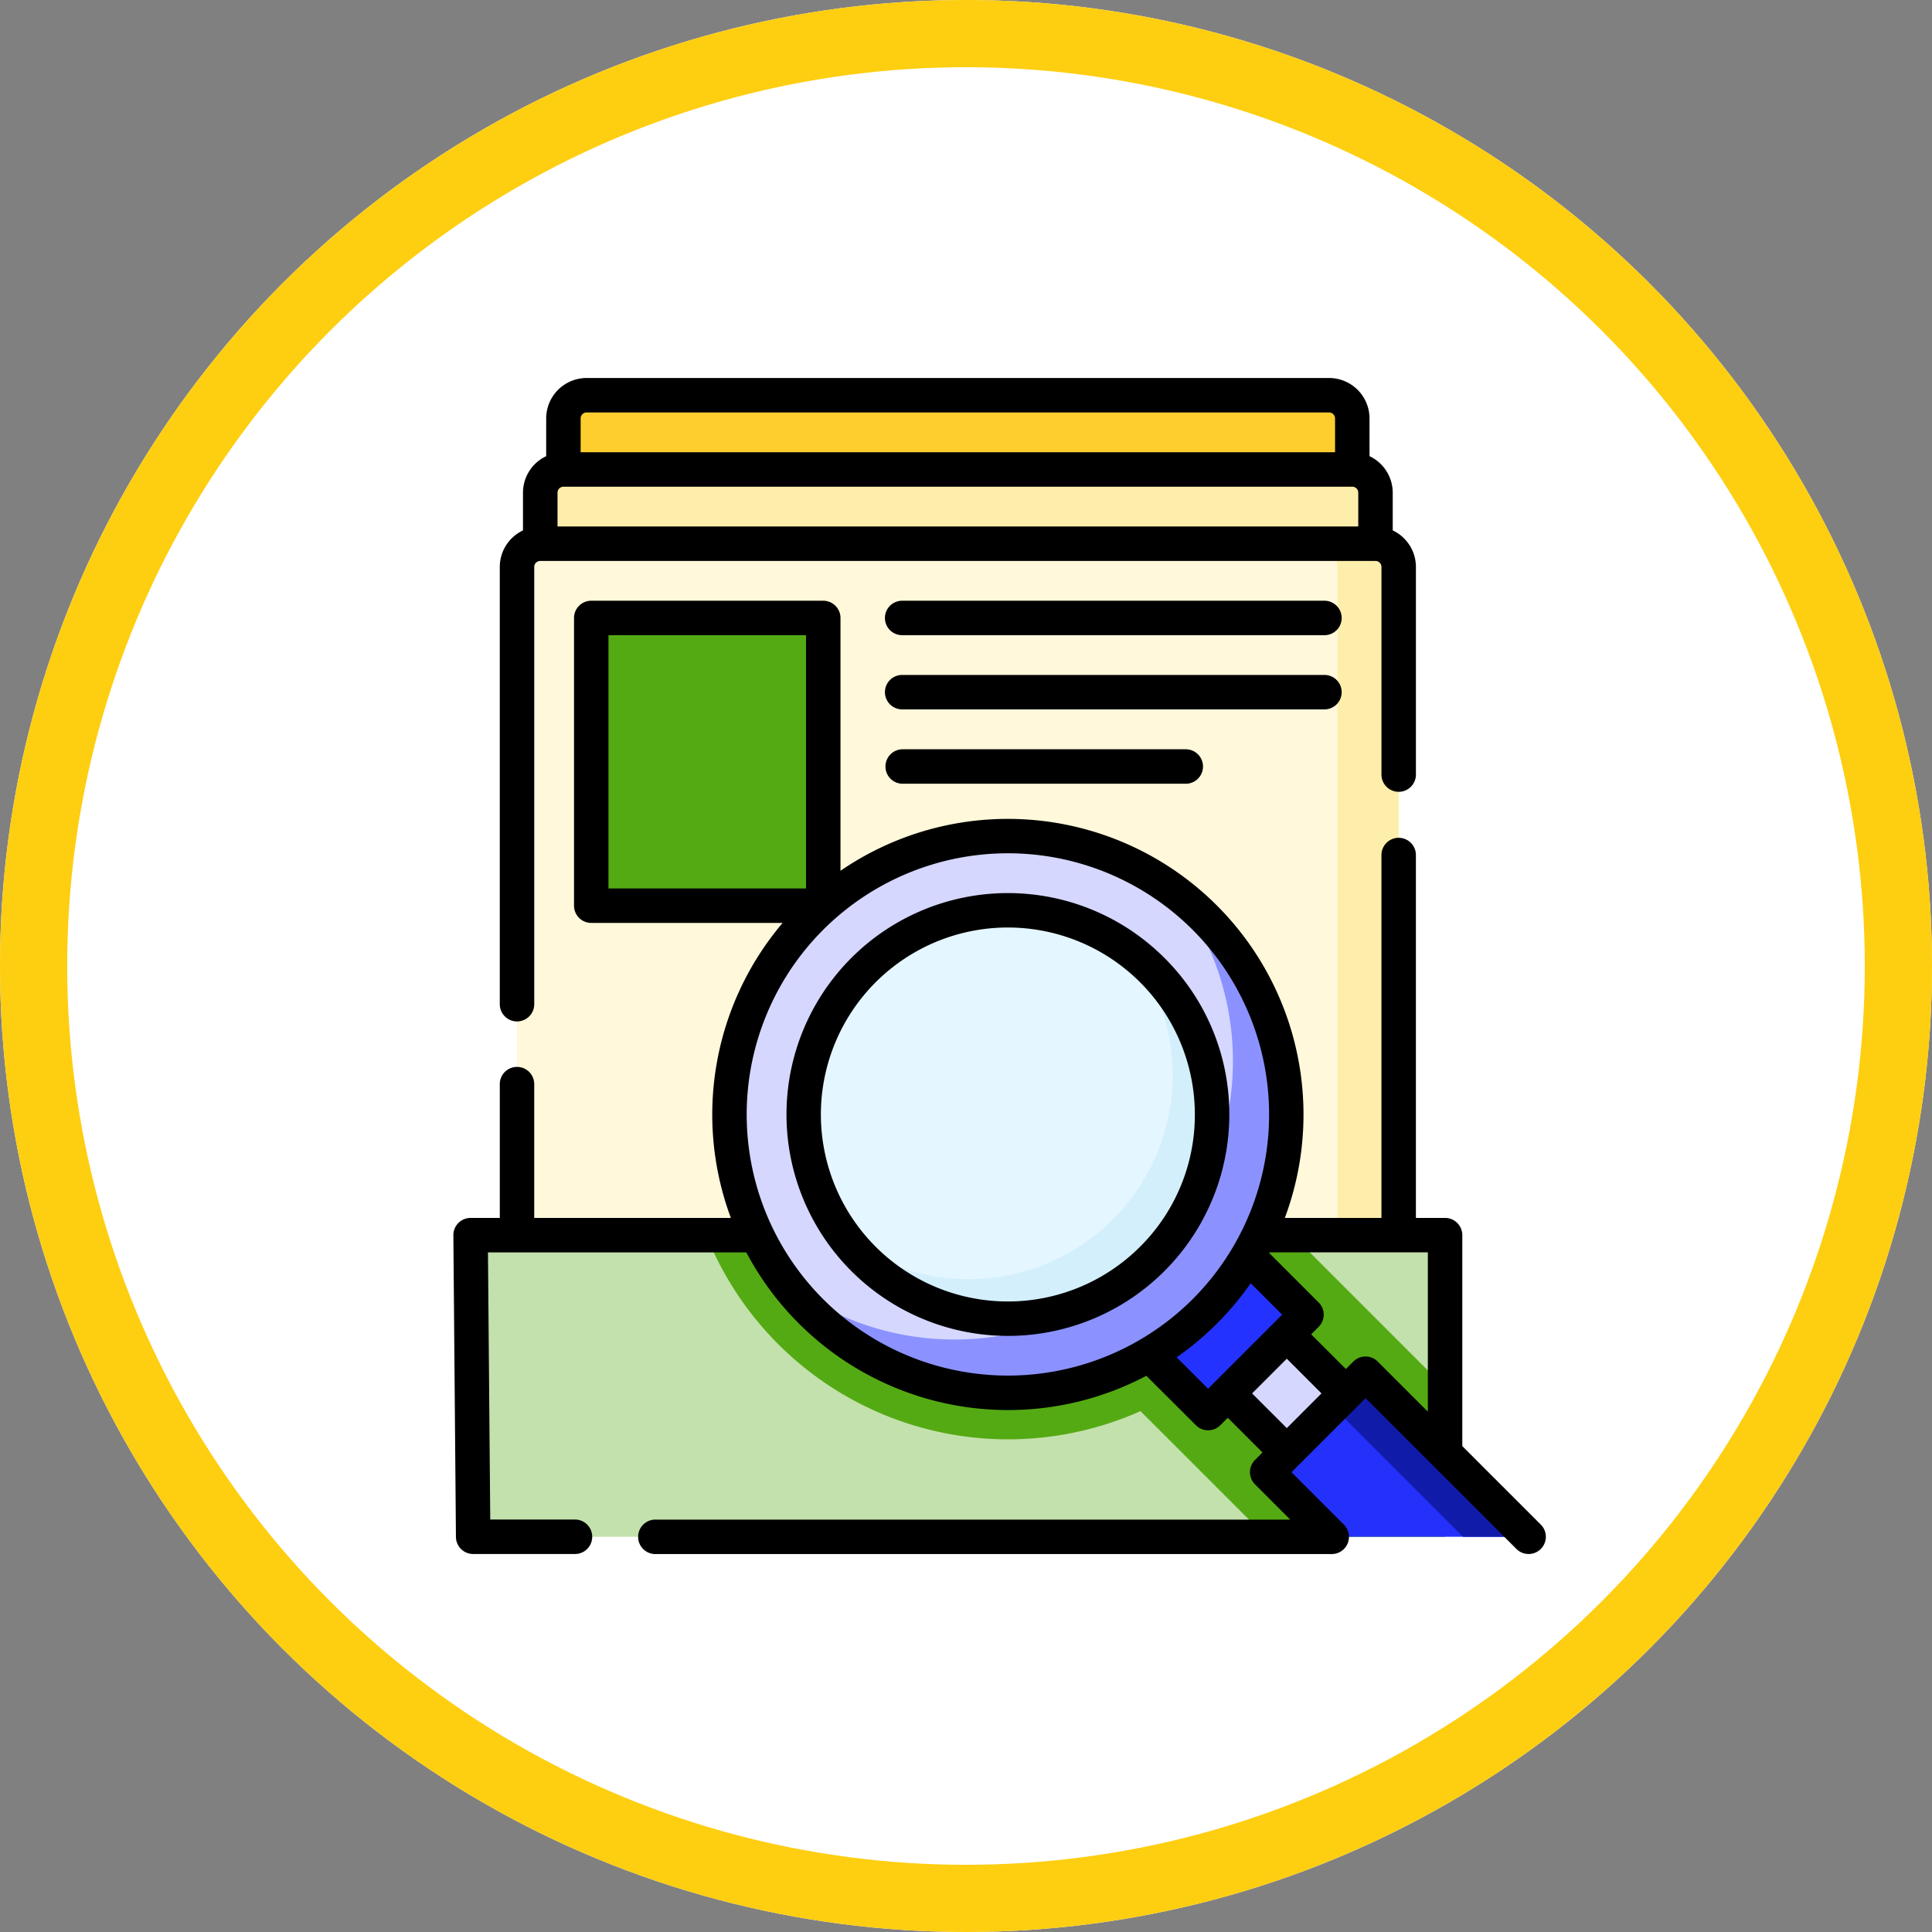 <svg xmlns="http://www.w3.org/2000/svg" xmlns:xlink="http://www.w3.org/1999/xlink" width="115" height="115" viewBox="0 0 115 115">
  <rect x="0" y="0" width="115" height="115" fill="#808080" stroke="none"/>
  <defs>
    <clipPath id="clip-path">
      <circle id="Elipse_6337" data-name="Elipse 6337" cx="55" cy="55" r="55" transform="translate(252.679 2558)" fill="#fece10" stroke="#fece10" stroke-width="13"/>
    </clipPath>
    <clipPath id="clip-path-2">
      <rect id="Rectángulo_40368" data-name="Rectángulo 40368" width="65.028" height="70" fill="none"/>
    </clipPath>
  </defs>
  <g id="Grupo_130112" data-name="Grupo 130112" transform="translate(-900 -1633.056)">
    <g id="Grupo_130103" data-name="Grupo 130103">
      <circle id="Elipse_6333" data-name="Elipse 6333" cx="57.5" cy="57.5" r="57.5" transform="translate(900 1633.056)" fill="#fff"/>
      <g id="Grupo_129984" data-name="Grupo 129984" transform="translate(926.986 1655.556)">
        <g id="Grupo_129983" data-name="Grupo 129983" clip-path="url(#clip-path-2)">
          <path id="Trazado_195418" data-name="Trazado 195418" d="M53.507,5.445H6.55V2.407A1.381,1.381,0,0,1,7.931,1.026H52.126a1.381,1.381,0,0,1,1.381,1.381Z" fill="#fece2f"/>
          <path id="Trazado_195419" data-name="Trazado 195419" d="M54.888,9.864H5.169V6.826A1.381,1.381,0,0,1,6.55,5.445H53.507a1.381,1.381,0,0,1,1.381,1.381Z" fill="#feeeab"/>
          <path id="Trazado_195420" data-name="Trazado 195420" d="M59.031,68.975H1.178L1.026,51.021H59.031Z" fill="#c3e1ac"/>
          <path id="Trazado_195421" data-name="Trazado 195421" d="M59.031,60.1l-8.365-8.365q.157-.354.3-.711H15.057A19.345,19.345,0,0,0,40.9,61.495l7.479,7.479H59.031Z" fill="#54aa13"/>
          <path id="Trazado_195422" data-name="Trazado 195422" d="M56.269,51.021H3.788V11.245a1.38,1.38,0,0,1,1.381-1.38H54.888a1.38,1.38,0,0,1,1.381,1.38Z" fill="#fff8db"/>
          <rect id="Rectángulo_40365" data-name="Rectángulo 40365" width="13.811" height="17.125" transform="translate(8.207 14.284)" fill="#54aa13"/>
          <path id="Trazado_195423" data-name="Trazado 195423" d="M54.888,9.864h-3.64a1.381,1.381,0,0,1,1.381,1.381V51.02h3.64V11.245A1.381,1.381,0,0,0,54.888,9.864Z" fill="#feeeab"/>
          <rect id="Rectángulo_40366" data-name="Rectángulo 40366" width="8.286" height="4.971" transform="translate(41.396 58.096) rotate(-45)" fill="#2432ff"/>
          <rect id="Rectángulo_40367" data-name="Rectángulo 40367" width="4.971" height="4.971" transform="translate(46.083 60.44) rotate(-45)" fill="#d5d7fe"/>
          <path id="Trazado_195424" data-name="Trazado 195424" d="M64,68.975H52.284l-3.846-3.846,5.859-5.86Z" fill="#2431fb"/>
          <path id="Trazado_195425" data-name="Trazado 195425" d="M54.3,59.269l-1.953,1.953L60.1,68.975H64Z" fill="#111baa"/>
          <path id="Trazado_195426" data-name="Trazado 195426" d="M33.008,27.266A16.573,16.573,0,1,1,16.435,43.839,16.573,16.573,0,0,1,33.008,27.266" fill="#d5d7ff"/>
          <path id="Trazado_195427" data-name="Trazado 195427" d="M43.031,30.64A16.573,16.573,0,0,1,19.81,53.861,16.573,16.573,0,1,0,43.031,30.64Z" fill="#8b92ff"/>
          <path id="Trazado_195428" data-name="Trazado 195428" d="M33.008,31.686A12.153,12.153,0,1,1,20.855,43.839,12.153,12.153,0,0,1,33.008,31.686" fill="#e4f6ff"/>
          <path id="Trazado_195429" data-name="Trazado 195429" d="M40.348,34.152A12.153,12.153,0,0,1,23.322,51.178,12.153,12.153,0,1,0,40.348,34.152Z" fill="#d3effb"/>
          <path id="Trazado_195430" data-name="Trazado 195430" d="M3.789,38.3a1.026,1.026,0,0,0,1.025-1.026V11.246a.357.357,0,0,1,.355-.356h49.72a.356.356,0,0,1,.355.356v12.36a1.025,1.025,0,1,0,2.051,0V11.246a2.407,2.407,0,0,0-1.381-2.174V6.826a2.408,2.408,0,0,0-1.381-2.173V2.407A2.41,2.41,0,0,0,52.126,0H7.932A2.41,2.41,0,0,0,5.525,2.407V4.653A2.407,2.407,0,0,0,4.144,6.826V9.072a2.407,2.407,0,0,0-1.381,2.174V37.278A1.027,1.027,0,0,0,3.789,38.3ZM6.2,6.826a.355.355,0,0,1,.356-.355H53.507a.355.355,0,0,1,.356.355V8.839H6.2ZM7.576,2.407a.357.357,0,0,1,.356-.356H52.126a.357.357,0,0,1,.356.356V4.42H7.576Z"/>
          <path id="Trazado_195431" data-name="Trazado 195431" d="M42.327,34.52a13.179,13.179,0,1,0,3.86,9.319,13.092,13.092,0,0,0-3.86-9.319m-1.45,17.188a11.13,11.13,0,1,1,3.259-7.869,11.054,11.054,0,0,1-3.259,7.869"/>
          <path id="Trazado_195432" data-name="Trazado 195432" d="M64.728,68.25l-4.672-4.672V51.021a1.026,1.026,0,0,0-1.026-1.026H57.294v-21.6a1.025,1.025,0,0,0-2.051,0v21.6h-5.75a17.6,17.6,0,0,0-26.45-20.662V14.284a1.026,1.026,0,0,0-1.025-1.026H8.207a1.026,1.026,0,0,0-1.025,1.026V31.409a1.025,1.025,0,0,0,1.025,1.026H19.6a17.632,17.632,0,0,0-3.082,17.56H4.813V42.063a1.025,1.025,0,1,0-2.049,0v7.932H1.025A1.026,1.026,0,0,0,0,51.029L.153,68.983A1.025,1.025,0,0,0,1.178,70H7.271a1.026,1.026,0,0,0,0-2.051H2.195l-.136-15.9h15.38a17.627,17.627,0,0,0,23.81,7.344L44.2,62.338a1.026,1.026,0,0,0,1.45,0l.447-.447,2.065,2.065-.446.447a1.024,1.024,0,0,0,0,1.45l2.095,2.1H12.056a1.026,1.026,0,1,0,0,2.051h40.23a1.025,1.025,0,0,0,.723-1.75l-3.121-3.121,4.409-4.41L63.278,69.7a1.025,1.025,0,0,0,1.45-1.45ZM9.232,15.309h11.76V30.384H9.232ZM22.014,54.833a15.548,15.548,0,1,1,21.988,0,15.566,15.566,0,0,1-21.988,0m21.038,3.459a17.716,17.716,0,0,0,4.409-4.409l1.87,1.87-4.409,4.41Zm4.492,2.149,2.065-2.066,2.066,2.066-2.066,2.066Zm6.028-1.9-.447.447L51.06,56.925l.446-.447a1.024,1.024,0,0,0,0-1.45L48.559,52.08l.018-.034h9.428v9.481l-2.983-2.983A1.026,1.026,0,0,0,53.572,58.544Z"/>
          <path id="Trazado_195433" data-name="Trazado 195433" d="M51.85,13.258H26.714a1.025,1.025,0,0,0,0,2.051H51.85a1.025,1.025,0,0,0,0-2.051"/>
          <path id="Trazado_195434" data-name="Trazado 195434" d="M52.875,18.7a1.025,1.025,0,0,0-1.025-1.025H26.714a1.025,1.025,0,1,0,0,2.05H51.85A1.025,1.025,0,0,0,52.875,18.7"/>
          <path id="Trazado_195435" data-name="Trazado 195435" d="M26.714,22.1a1.026,1.026,0,0,0,0,2.051H43.563a1.026,1.026,0,1,0,0-2.051Z"/>
        </g>
      </g>
    </g>
    <g id="Elipse_6338" data-name="Elipse 6338" transform="translate(900 1633.056)" fill="none" stroke="#fece10" stroke-width="4">
      <circle cx="57.5" cy="57.5" r="57.5" stroke="none"/>
      <circle cx="57.5" cy="57.5" r="55.5" fill="none"/>
    </g>
  </g>
</svg>
